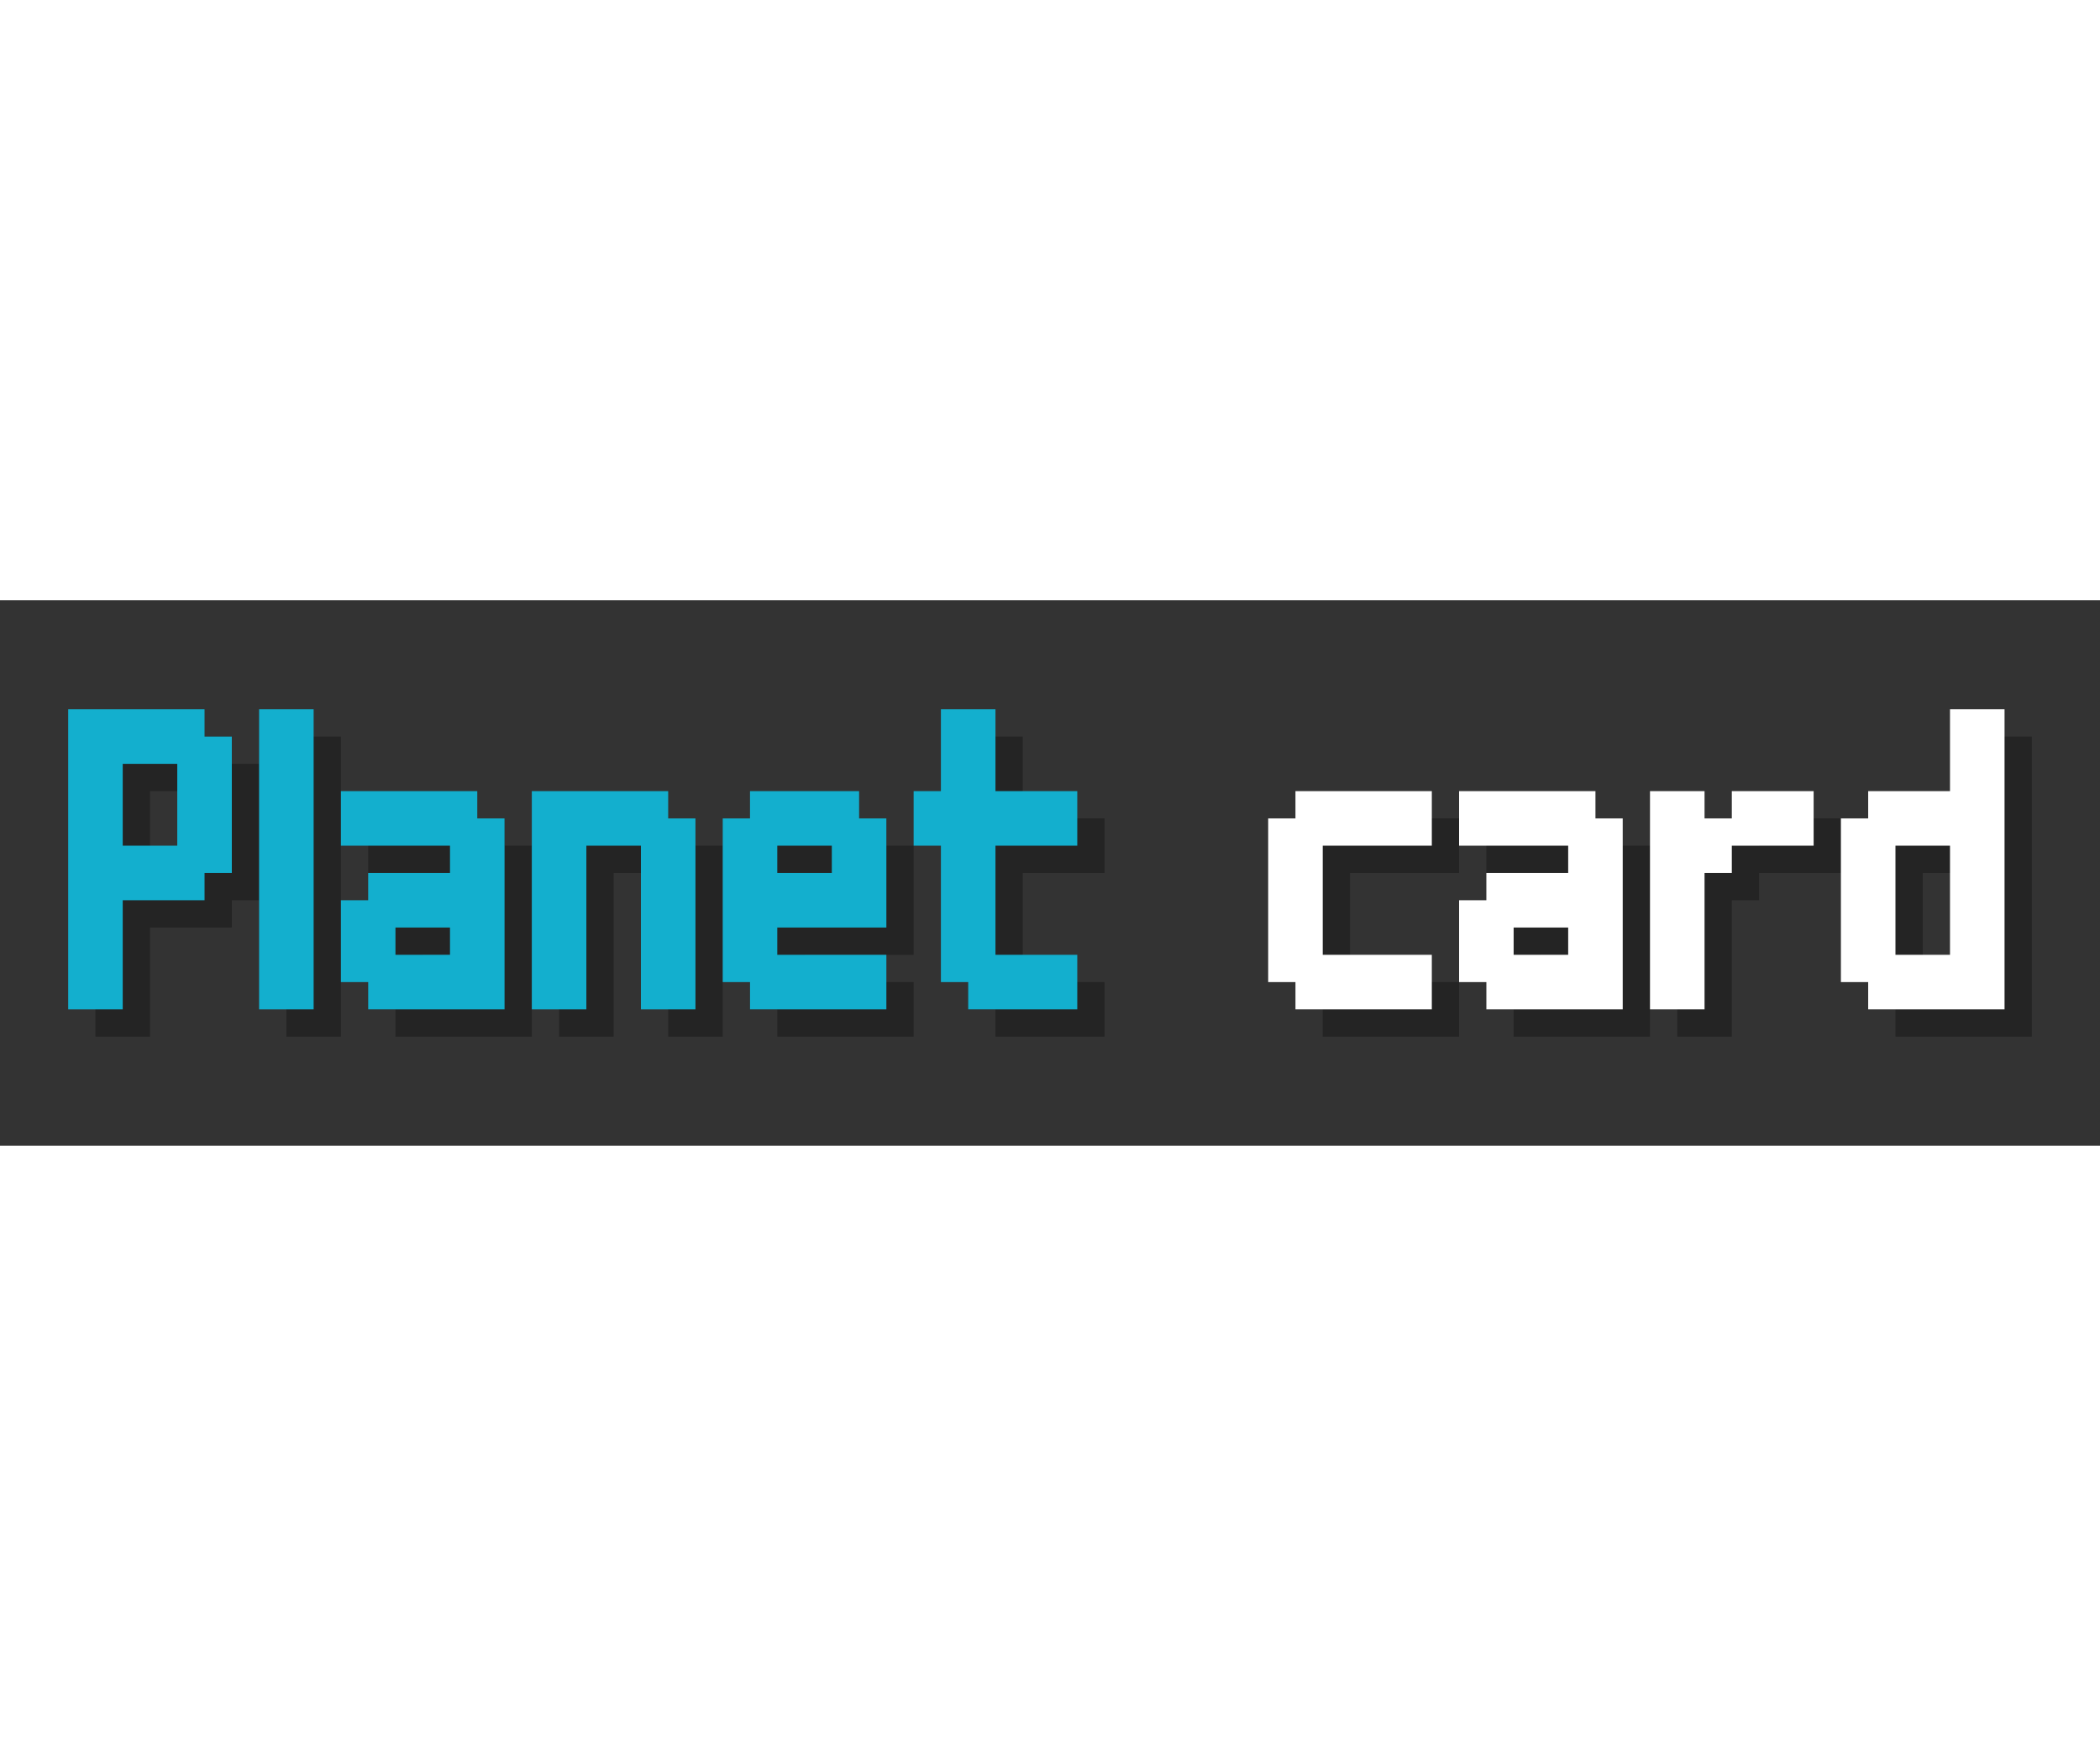 <!-- Generated by balatro_text_to_svg.py - https://github.com/Breezebuilder/Steamodded-Wiki/blob/dev/Scripts/balatro_text_to_svg.py -->
<!--
	 {C:planet}Planet{} card
	 Planet card
-->

<svg xmlns="http://www.w3.org/2000/svg" height="128" viewBox="0 0 154 40">
	<rect x="0" y="0" width="154" height="40" fill="#333333" stroke="none"/>
	<defs>
		<path id="P" d="m0 8h10v2h2v10h-2v2h-6v8h-4v-22zm4 4v6h4v-6h-4z"/>
		<path id="a" d="m0 14h10v2h2v14h-10v-2h-2v-6h2v-2h6v-2h-8v-4zm4 10v2h4v-2h-4z"/>
		<path id="c" d="m2 14h10v4h-8v8h8v4h-10v-2h-2v-12h2v-2z"/>
		<path id="d" d="m8 8h4v22h-10v-2h-2v-12h2v-2h6v-6zm-4 10v8h4v-8h-4z"/>
		<path id="e" d="m2 14h8v2h2v8h-8v2h8v4h-10v-2h-2v-12h2v-2zm2 4v2h4v-2h-4z"/>
		<path id="l" d="m0 8h4v22h-4v-22z"/>
		<path id="n" d="m0 14h10v2h2v14h-4v-12h-4v12h-4v-16z"/>
		<path id="r" d="m0 14h4v2h2v-2h6v4h-6v2h-2v10h-4v-16z"/>
		<path id="t" d="m2 8h4v6h6v4h-6v8h6v4h-8v-2h-2v-10h-2v-4h2v-6z"/>
	</defs>
	<g fill="rgba(0,0,0,0.3)">
		<g transform="translate(7,2)">
			<use href="#P" x="0"/>
			<use href="#l" x="14"/>
			<use href="#a" x="20"/>
			<use href="#n" x="34"/>
			<use href="#e" x="48"/>
			<use href="#t" x="62"/>
		</g>
		<g transform="translate(83,2)">
			<use href="#c" x="12"/>
			<use href="#a" x="26"/>
			<use href="#r" x="40"/>
			<use href="#d" x="54"/>
		</g>
	</g>
	<g>
		<g fill="#13AFCEFF" transform="translate(5,0)">
			<use href="#P" x="0"/>
			<use href="#l" x="14"/>
			<use href="#a" x="20"/>
			<use href="#n" x="34"/>
			<use href="#e" x="48"/>
			<use href="#t" x="62"/>
		</g>
		<g fill="#FFFFFFFF" transform="translate(81,0)">
			<use href="#c" x="12"/>
			<use href="#a" x="26"/>
			<use href="#r" x="40"/>
			<use href="#d" x="54"/>
		</g>
	</g>
</svg>
